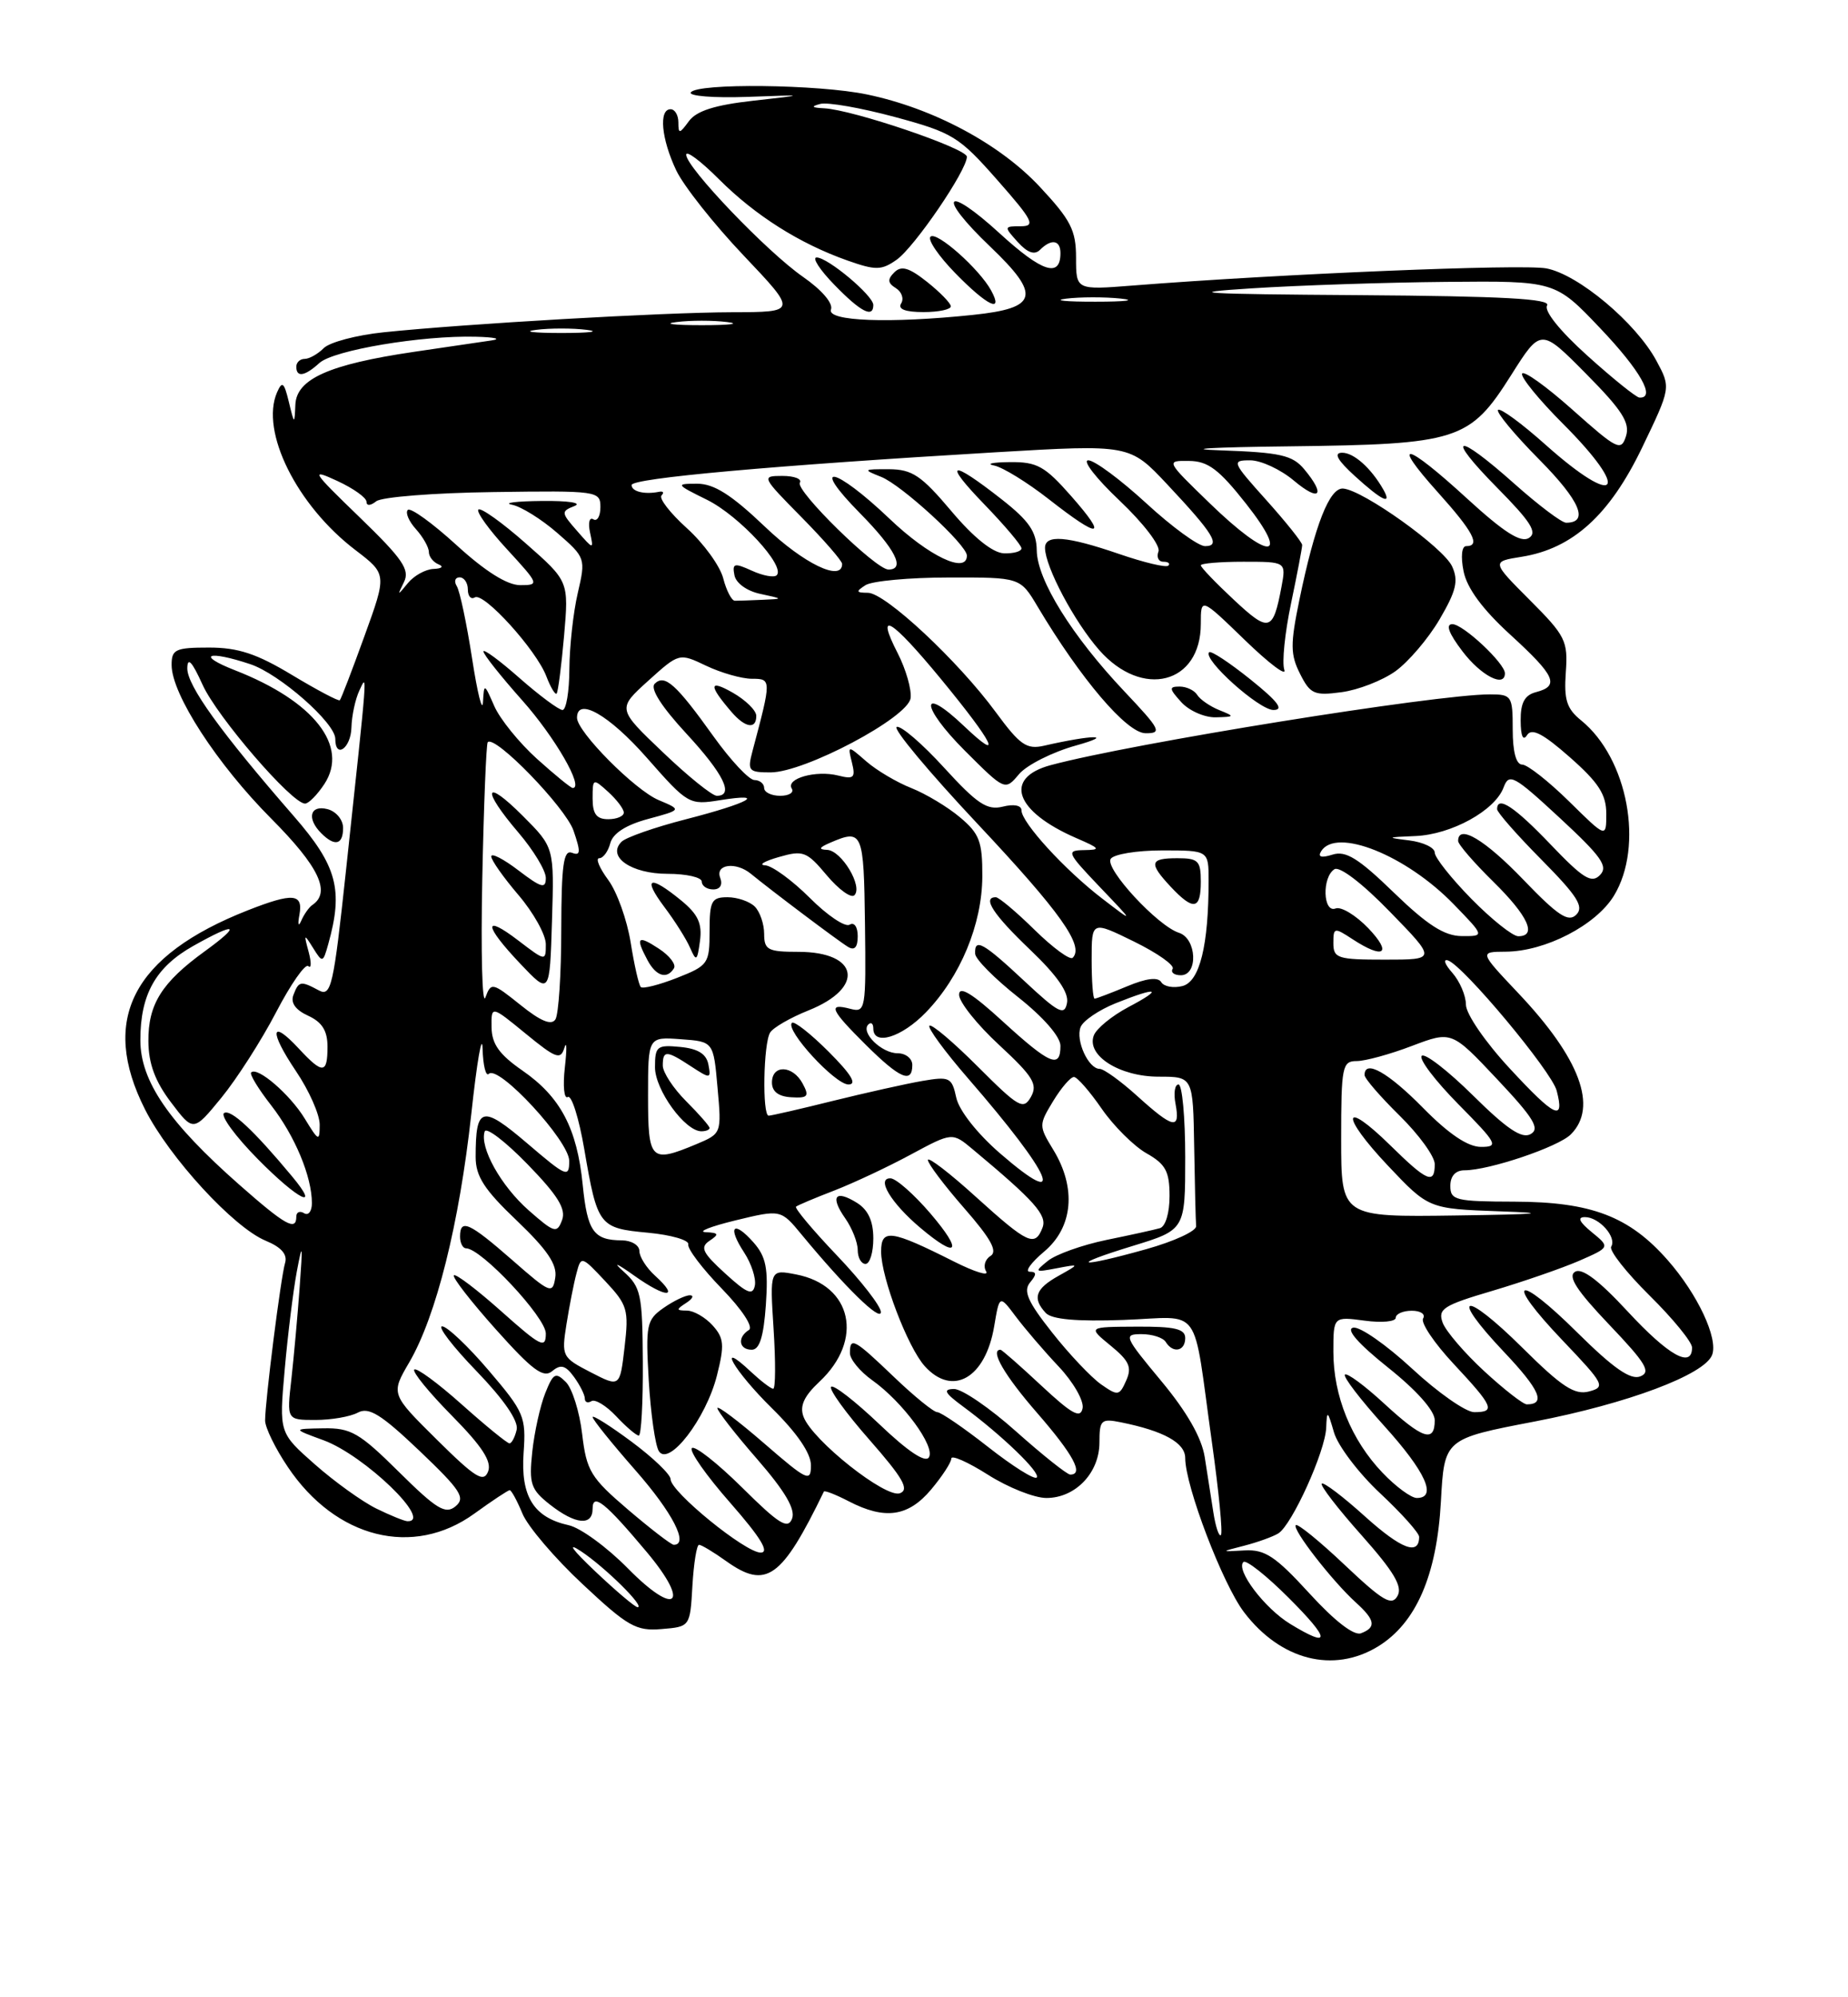 <?xml version="1.0" encoding="UTF-8" standalone="no"?>
<!DOCTYPE svg PUBLIC "-//W3C//DTD SVG 1.1//EN" "http://www.w3.org/Graphics/SVG/1.1/DTD/svg11.dtd" >
<svg xmlns="http://www.w3.org/2000/svg" xmlns:xlink="http://www.w3.org/1999/xlink" version="1.1" viewBox="0 0 237 256">
 <g >
 <path fill="currentColor"
d=" M 176.71 211.04 C 181.60 208.05 184.27 201.93 184.79 192.46 C 185.23 184.42 185.23 184.42 196.81 182.20 C 208.71 179.91 218.60 176.20 219.57 173.67 C 220.38 171.56 217.73 165.90 213.88 161.52 C 208.95 155.91 204.09 154.05 194.25 154.02 C 186.67 154.00 186.00 153.84 186.00 152.00 C 186.00 150.73 186.67 150.00 187.82 150.00 C 190.98 150.00 199.84 147.01 201.45 145.40 C 204.96 141.90 202.64 135.67 194.73 127.31 C 189.71 122.00 189.71 122.00 193.10 121.98 C 198.18 121.95 204.67 118.59 206.98 114.81 C 210.86 108.44 208.76 97.19 202.78 92.34 C 200.92 90.84 200.56 89.69 200.81 86.17 C 201.10 82.14 200.77 81.49 196.19 76.91 C 191.27 71.98 191.27 71.98 195.17 71.36 C 201.70 70.31 206.43 66.02 210.59 57.38 C 214.29 49.69 214.29 49.69 212.43 46.24 C 209.81 41.38 202.41 35.17 198.31 34.40 C 195.21 33.82 164.23 35.10 145.25 36.60 C 138.00 37.17 138.00 37.17 138.00 33.04 C 138.00 29.51 137.33 28.20 133.34 23.93 C 128.19 18.42 119.66 13.87 111.20 12.11 C 104.96 10.80 89.35 10.63 88.59 11.85 C 88.31 12.31 91.54 12.57 95.79 12.42 C 103.50 12.14 103.50 12.14 96.60 12.91 C 91.68 13.46 89.32 14.21 88.35 15.53 C 87.14 17.18 87.00 17.20 87.00 15.69 C 87.00 14.76 86.55 14.00 86.00 14.00 C 84.46 14.00 84.81 17.80 86.72 21.83 C 87.67 23.83 91.56 28.74 95.35 32.73 C 102.25 40.00 102.25 40.00 93.88 40.02 C 85.03 40.04 59.80 41.49 49.20 42.59 C 45.73 42.95 42.28 43.86 41.52 44.62 C 40.76 45.38 39.66 46.00 39.07 46.00 C 38.48 46.00 38.00 46.45 38.00 47.00 C 38.00 48.41 39.08 48.24 40.97 46.52 C 42.79 44.88 54.09 42.98 61.00 43.16 C 63.48 43.22 64.38 43.44 63.00 43.64 C 61.62 43.84 57.12 44.50 53.00 45.11 C 42.20 46.71 38.03 48.57 37.88 51.86 C 37.77 54.45 37.75 54.44 37.04 51.50 C 36.43 48.99 36.19 48.79 35.53 50.29 C 33.35 55.30 38.06 64.78 45.59 70.51 C 49.62 73.59 49.62 73.59 46.74 81.53 C 45.16 85.90 43.74 89.60 43.58 89.75 C 43.43 89.91 40.67 88.45 37.46 86.52 C 32.93 83.79 30.54 83.00 26.81 83.00 C 22.49 83.00 22.00 83.23 22.01 85.25 C 22.02 88.99 27.84 97.95 34.78 104.92 C 40.91 111.08 42.48 114.37 40.05 116.00 C 39.64 116.28 39.00 117.17 38.64 118.00 C 38.27 118.85 38.16 118.52 38.40 117.25 C 38.90 114.51 37.58 114.40 31.77 116.68 C 17.00 122.49 12.77 130.69 18.60 142.20 C 21.73 148.38 29.96 157.33 34.08 159.03 C 36.09 159.86 36.89 160.79 36.56 161.88 C 36.01 163.71 34.00 179.57 34.00 182.07 C 34.00 182.97 35.30 185.64 36.90 188.01 C 43.06 197.20 53.00 199.68 60.84 194.00 C 63.12 192.35 65.16 191.00 65.37 191.00 C 65.58 191.00 66.32 192.35 67.00 194.00 C 67.68 195.65 71.15 199.72 74.72 203.05 C 80.51 208.47 81.58 209.08 84.85 208.80 C 88.50 208.50 88.50 208.50 88.80 203.25 C 88.97 200.36 89.35 198.00 89.65 198.00 C 89.95 198.00 91.52 198.94 93.14 200.10 C 98.27 203.75 100.24 202.34 105.66 191.18 C 105.74 191.00 107.18 191.56 108.86 192.43 C 113.50 194.83 116.48 194.40 119.41 190.92 C 120.83 189.23 122.00 187.44 122.00 186.95 C 122.00 186.45 124.11 187.38 126.70 189.02 C 129.28 190.66 132.65 192.00 134.20 192.00 C 137.92 192.00 141.00 188.78 141.00 184.88 C 141.00 182.00 141.22 181.79 143.75 182.30 C 149.25 183.41 152.00 184.93 152.00 186.88 C 152.00 190.46 156.81 203.06 159.55 206.65 C 164.23 212.79 170.99 214.52 176.71 211.04 Z  M 165.46 208.14 C 162.18 206.14 158.45 201.22 159.46 200.21 C 159.79 199.87 162.41 201.94 165.27 204.80 C 170.66 210.18 170.72 211.35 165.46 208.14 Z  M 167.92 204.22 C 163.57 199.47 162.23 198.58 159.62 198.72 C 156.50 198.90 156.50 198.90 159.59 198.11 C 161.29 197.67 163.24 196.97 163.94 196.54 C 165.69 195.46 169.96 186.04 170.08 183.00 C 170.17 180.71 170.26 180.76 171.08 183.60 C 171.58 185.31 174.24 188.82 176.99 191.39 C 179.75 193.97 182.00 196.49 182.00 196.98 C 182.00 199.42 179.73 198.57 175.06 194.37 C 172.24 191.82 169.74 189.93 169.51 190.16 C 169.28 190.39 171.57 193.36 174.61 196.77 C 178.77 201.45 179.90 203.35 179.23 204.55 C 178.49 205.88 177.37 205.23 172.47 200.60 C 169.25 197.55 166.42 195.25 166.18 195.48 C 165.68 195.99 170.89 202.69 173.89 205.40 C 176.37 207.65 176.53 208.58 174.55 209.34 C 173.65 209.69 171.17 207.78 167.92 204.22 Z  M 76.35 201.42 C 73.37 198.60 72.65 197.60 74.50 198.82 C 77.60 200.87 82.79 206.00 81.77 206.00 C 81.45 206.00 79.01 203.94 76.35 201.42 Z  M 80.53 201.03 C 77.85 198.31 74.43 195.81 72.93 195.49 C 68.44 194.50 66.76 191.80 67.15 186.22 C 67.48 181.59 67.22 180.98 62.67 175.65 C 60.02 172.54 57.33 170.00 56.70 170.00 C 56.08 170.00 58.06 172.59 61.12 175.75 C 64.64 179.40 66.52 182.14 66.26 183.25 C 66.04 184.21 65.62 185.00 65.34 185.00 C 65.05 185.00 62.30 182.76 59.23 180.02 C 56.15 177.27 53.41 175.26 53.13 175.54 C 52.85 175.82 55.02 178.48 57.95 181.45 C 61.83 185.38 63.09 187.32 62.60 188.60 C 62.03 190.08 60.96 189.41 56.02 184.52 C 50.11 178.67 50.11 178.67 52.50 174.59 C 55.95 168.66 58.90 156.86 60.44 142.80 C 61.17 136.03 61.83 132.26 61.89 134.42 C 61.95 136.57 62.31 138.02 62.69 137.64 C 63.92 136.42 73.00 146.24 73.00 148.79 C 73.00 151.00 72.65 150.85 67.62 146.55 C 61.80 141.59 61.00 141.80 61.00 148.29 C 61.00 150.77 62.10 152.48 66.29 156.46 C 70.20 160.20 71.48 162.09 71.21 163.76 C 70.88 165.90 70.57 165.78 65.70 161.51 C 60.16 156.67 59.00 156.15 59.00 158.50 C 59.00 159.32 59.35 160.00 59.77 160.00 C 61.71 160.00 70.00 168.85 70.00 170.92 C 70.00 172.91 69.36 172.59 64.32 168.10 C 61.19 165.31 58.44 163.22 58.21 163.46 C 57.97 163.70 60.40 166.82 63.60 170.40 C 68.29 175.64 69.69 176.68 70.82 175.74 C 71.91 174.83 72.52 174.99 73.61 176.48 C 74.37 177.53 75.00 178.77 75.00 179.25 C 75.00 179.73 75.38 179.88 75.85 179.59 C 76.32 179.30 77.75 180.17 79.03 181.53 C 80.30 182.89 81.61 184.00 81.92 184.00 C 82.24 184.00 82.47 179.75 82.44 174.56 C 82.39 165.86 82.20 164.97 79.94 162.95 C 78.52 161.68 79.10 161.91 81.32 163.49 C 85.45 166.43 87.25 166.45 84.01 163.51 C 82.90 162.51 82.00 161.08 82.00 160.35 C 82.00 159.61 80.99 158.99 79.75 158.98 C 76.13 158.96 75.33 157.83 74.73 151.86 C 74.01 144.62 71.87 140.58 66.99 137.21 C 64.03 135.16 63.07 133.81 63.04 131.68 C 63.00 128.87 63.00 128.87 67.42 132.49 C 71.30 135.67 71.90 135.89 72.38 134.30 C 72.69 133.31 72.71 134.45 72.44 136.82 C 72.17 139.20 72.34 140.91 72.82 140.61 C 73.30 140.31 74.25 143.32 74.93 147.29 C 76.62 157.15 76.82 157.42 83.10 158.00 C 86.07 158.28 88.40 158.95 88.27 159.50 C 88.14 160.05 90.07 162.60 92.56 165.16 C 95.19 167.87 96.65 170.10 96.04 170.47 C 94.53 171.41 94.76 173.00 96.41 173.00 C 97.41 173.00 97.93 171.34 98.22 167.25 C 98.54 162.57 98.25 161.08 96.64 159.25 C 94.06 156.33 93.24 157.19 95.43 160.53 C 96.36 161.95 96.98 163.86 96.81 164.76 C 96.55 166.09 95.81 165.79 93.00 163.22 C 90.08 160.56 89.75 159.87 91.00 159.03 C 92.26 158.19 92.17 158.01 90.50 157.93 C 89.40 157.88 91.12 157.20 94.32 156.42 C 100.14 155.01 100.14 155.01 102.82 158.26 C 108.39 165.00 112.95 169.45 112.97 168.18 C 112.99 167.45 110.45 164.18 107.34 160.92 C 104.23 157.66 101.87 154.84 102.09 154.66 C 102.32 154.47 104.53 153.54 107.00 152.59 C 109.47 151.63 113.89 149.56 116.81 147.98 C 122.13 145.12 122.13 145.12 124.75 147.31 C 132.68 153.92 134.31 155.75 133.70 157.35 C 132.73 159.86 131.84 159.45 125.17 153.42 C 121.78 150.34 119.00 148.22 119.00 148.68 C 119.00 149.15 121.10 151.93 123.66 154.86 C 127.08 158.77 127.98 160.40 127.03 160.98 C 126.32 161.42 126.07 162.31 126.47 162.96 C 126.87 163.61 125.02 163.04 122.35 161.70 C 114.24 157.62 113.00 157.45 113.00 160.42 C 113.00 163.74 116.41 172.69 118.60 175.11 C 122.17 179.06 126.38 176.64 127.50 170.00 C 128.18 165.96 128.18 165.96 130.26 168.73 C 131.40 170.25 133.87 173.14 135.76 175.14 C 137.65 177.14 139.03 179.55 138.84 180.50 C 138.57 181.86 137.48 181.26 133.56 177.61 C 130.84 175.07 128.48 173.00 128.31 173.00 C 126.91 173.00 128.82 176.29 133.00 181.09 C 137.67 186.46 139.04 189.01 137.25 189.00 C 136.84 188.99 133.73 186.52 130.34 183.50 C 126.95 180.47 123.35 178.01 122.34 178.03 C 120.89 178.06 121.14 178.53 123.50 180.27 C 128.49 183.95 133.53 188.81 132.95 189.38 C 132.65 189.68 129.85 187.92 126.72 185.46 C 123.60 183.01 120.66 181.00 120.20 181.00 C 119.74 181.00 117.24 178.97 114.66 176.50 C 109.53 171.59 109.00 171.30 109.00 173.43 C 109.00 174.22 110.28 175.78 111.85 176.90 C 115.78 179.69 119.98 185.41 119.13 186.79 C 118.67 187.53 116.42 186.02 112.79 182.56 C 109.68 179.60 106.90 177.44 106.59 177.75 C 106.28 178.06 108.49 181.12 111.51 184.55 C 115.81 189.45 116.65 190.92 115.42 191.39 C 113.61 192.09 104.17 184.60 103.05 181.59 C 102.53 180.21 103.11 178.95 105.10 177.09 C 110.81 171.73 109.29 164.74 102.11 163.35 C 98.72 162.69 98.72 162.69 99.21 170.35 C 99.48 174.56 99.46 178.00 99.16 178.00 C 98.87 178.00 97.59 177.02 96.31 175.83 C 91.72 171.50 94.12 175.70 99.00 180.50 C 102.23 183.68 104.00 186.27 104.00 187.81 C 104.00 190.01 103.54 189.80 98.00 185.00 C 94.70 182.14 92.00 180.11 92.00 180.48 C 92.00 180.85 94.30 183.81 97.12 187.04 C 100.69 191.15 102.04 193.45 101.58 194.65 C 101.04 196.06 99.91 195.36 95.16 190.65 C 91.98 187.51 89.09 185.24 88.73 185.61 C 88.36 185.97 90.58 189.13 93.66 192.63 C 97.56 197.08 98.73 199.00 97.55 199.00 C 95.58 199.00 86.00 191.20 86.00 189.59 C 86.00 188.99 83.75 186.83 81.00 184.79 C 78.25 182.75 76.00 181.33 76.00 181.63 C 76.00 181.94 78.47 185.01 81.50 188.46 C 86.26 193.88 88.38 198.00 86.41 198.00 C 86.08 198.00 83.45 195.97 80.55 193.50 C 75.75 189.40 75.22 188.53 74.66 183.81 C 74.33 180.95 73.38 177.95 72.57 177.14 C 71.25 175.83 70.95 175.99 69.92 178.58 C 69.28 180.18 68.53 183.57 68.26 186.09 C 67.83 190.19 68.07 190.91 70.52 192.84 C 73.79 195.41 76.00 195.62 76.00 193.38 C 76.00 191.28 77.62 192.58 82.96 198.95 C 88.60 205.68 86.70 207.30 80.53 201.03 Z  M 91.95 176.28 C 92.93 172.39 92.85 171.50 91.39 169.88 C 90.46 168.85 88.97 167.99 88.10 167.98 C 86.70 167.97 86.69 167.85 88.00 167.00 C 88.83 166.47 89.04 166.02 88.47 166.02 C 87.91 166.01 86.39 166.74 85.10 167.64 C 82.91 169.17 82.79 169.79 83.20 176.95 C 83.45 181.17 84.03 185.24 84.49 185.99 C 85.77 188.05 90.56 181.82 91.95 176.28 Z  M 112.00 158.74 C 112.00 156.51 111.34 155.07 109.90 154.17 C 107.11 152.43 106.42 153.34 108.40 156.16 C 109.28 157.42 110.00 159.24 110.00 160.22 C 110.00 161.20 110.45 162.00 111.00 162.00 C 111.55 162.00 112.00 160.53 112.00 158.74 Z  M 119.32 155.53 C 117.22 153.08 114.92 151.05 114.21 151.03 C 112.33 150.98 114.27 154.21 118.05 157.39 C 122.87 161.45 123.54 160.47 119.32 155.53 Z  M 155.61 193.85 C 155.33 192.01 154.83 188.81 154.50 186.75 C 154.11 184.27 152.21 180.95 148.92 177.00 C 144.17 171.29 144.05 171.00 146.40 171.00 C 147.77 171.00 149.16 171.45 149.50 172.00 C 150.43 173.51 152.00 173.20 152.00 171.50 C 152.00 170.32 150.65 170.01 145.75 170.04 C 139.50 170.07 139.50 170.07 142.43 172.47 C 144.83 174.43 145.19 175.25 144.43 176.95 C 143.56 178.92 143.36 178.94 141.20 177.43 C 139.94 176.54 137.11 173.56 134.93 170.79 C 131.80 166.84 131.20 165.47 132.10 164.38 C 132.97 163.34 132.95 163.00 132.05 163.00 C 131.39 163.00 132.23 161.83 133.92 160.41 C 137.62 157.30 138.07 152.26 135.08 147.37 C 133.21 144.30 133.21 144.19 135.07 141.12 C 136.12 139.40 137.31 138.02 137.74 138.04 C 138.16 138.06 139.76 139.89 141.29 142.11 C 142.82 144.32 145.41 146.90 147.03 147.82 C 149.49 149.21 149.99 150.14 149.99 153.28 C 150.00 155.45 149.47 157.22 148.75 157.42 C 148.06 157.62 144.97 158.30 141.88 158.93 C 138.80 159.57 135.42 160.77 134.38 161.61 C 132.61 163.04 132.68 163.10 135.50 162.56 C 138.50 161.99 138.50 161.99 135.75 163.53 C 132.78 165.19 132.36 166.40 134.12 168.29 C 134.89 169.11 138.10 169.40 144.09 169.18 C 154.33 168.81 152.89 166.82 155.43 184.90 C 156.31 191.17 156.83 196.50 156.58 196.75 C 156.33 197.00 155.90 195.70 155.61 193.85 Z  M 48.25 193.35 C 46.46 192.47 42.92 189.93 40.39 187.70 C 35.79 183.65 35.79 183.65 36.51 175.57 C 36.90 171.13 37.60 165.47 38.06 163.00 C 38.79 159.12 38.84 159.39 38.43 165.00 C 38.17 168.57 37.69 173.86 37.37 176.75 C 36.77 182.00 36.77 182.00 40.45 182.00 C 42.48 182.00 44.92 181.58 45.89 181.06 C 47.30 180.30 48.87 181.27 53.80 185.96 C 59.10 191.01 59.73 191.98 58.42 193.07 C 57.13 194.13 56.00 193.45 51.17 188.67 C 46.08 183.63 45.00 183.01 41.47 183.07 C 37.50 183.14 37.50 183.14 41.49 184.60 C 46.73 186.52 55.61 195.08 52.25 194.98 C 51.84 194.96 50.04 194.23 48.25 193.35 Z  M 177.29 188.75 C 173.29 184.56 171.00 178.92 171.00 173.25 C 171.00 168.74 171.00 168.74 175.00 169.27 C 177.20 169.57 179.00 169.40 179.00 168.90 C 179.00 168.41 179.93 168.00 181.06 168.00 C 182.19 168.00 182.84 168.44 182.51 168.99 C 182.17 169.53 183.95 172.17 186.45 174.84 C 191.54 180.29 191.84 181.00 189.06 181.00 C 187.99 181.00 184.40 178.49 181.09 175.42 C 177.77 172.35 174.38 169.99 173.54 170.17 C 172.57 170.38 174.17 172.21 178.01 175.28 C 181.69 178.21 184.00 180.82 184.00 182.03 C 184.00 184.97 182.45 184.45 177.46 179.85 C 174.98 177.57 172.74 175.92 172.48 176.19 C 172.22 176.45 174.48 179.40 177.50 182.74 C 182.84 188.64 184.36 192.00 181.70 192.00 C 180.98 192.00 178.99 190.54 177.29 188.75 Z  M 190.36 175.76 C 187.83 173.43 185.43 170.63 185.02 169.54 C 184.37 167.77 185.08 167.31 191.39 165.45 C 195.30 164.29 200.30 162.56 202.50 161.61 C 206.50 159.86 206.50 159.86 204.14 157.93 C 202.53 156.61 202.25 156.00 203.27 156.00 C 205.08 156.00 207.38 158.58 206.63 159.79 C 206.34 160.27 208.55 163.08 211.55 166.05 C 214.55 169.01 217.00 172.01 217.00 172.72 C 217.00 175.44 214.00 173.76 208.75 168.10 C 205.04 164.09 202.87 162.46 201.99 163.01 C 201.03 163.60 202.21 165.41 206.38 169.79 C 211.10 174.74 211.78 175.87 210.35 176.42 C 209.11 176.90 206.90 175.36 202.34 170.85 C 194.43 163.00 192.79 163.84 200.42 171.83 C 205.74 177.41 205.94 177.78 203.78 178.35 C 201.94 178.83 200.29 177.75 195.28 172.78 C 187.72 165.29 185.72 165.71 192.88 173.28 C 197.49 178.15 198.29 180.00 195.81 180.00 C 195.34 180.00 192.89 178.09 190.36 175.76 Z  M 75.74 175.88 C 72.08 173.99 72.00 173.84 72.65 169.72 C 73.02 167.40 73.59 164.47 73.93 163.21 C 74.52 160.95 74.57 160.96 77.62 164.21 C 80.48 167.26 80.66 167.88 80.10 172.66 C 79.50 177.82 79.50 177.82 75.74 175.88 Z  M 145.25 159.70 C 152.00 157.63 152.00 157.63 152.00 148.32 C 152.00 143.19 151.61 139.00 151.14 139.00 C 150.66 139.00 150.49 140.12 150.76 141.50 C 151.39 144.85 150.47 144.66 145.87 140.50 C 143.74 138.57 141.56 137.00 141.03 137.00 C 139.59 137.00 137.92 133.36 138.58 131.65 C 138.90 130.83 140.93 129.45 143.10 128.58 C 148.50 126.42 149.29 126.67 144.70 129.09 C 142.61 130.20 140.62 131.82 140.28 132.71 C 139.29 135.28 143.57 138.00 148.61 138.00 C 153.00 138.00 153.00 138.00 153.15 147.00 C 153.23 151.95 153.34 156.52 153.40 157.15 C 153.46 157.78 150.57 159.11 147.00 160.11 C 138.18 162.58 136.86 162.27 145.25 159.70 Z  M 67.81 155.14 C 64.25 152.01 61.48 147.06 62.16 145.02 C 62.36 144.43 64.83 146.32 67.65 149.22 C 71.54 153.22 72.62 154.96 72.08 156.39 C 71.43 158.12 71.10 158.03 67.81 155.14 Z  M 30.70 151.86 C 21.63 143.87 18.00 138.56 18.00 133.31 C 18.00 127.44 19.97 123.95 24.79 121.24 C 30.35 118.11 31.06 118.45 26.26 121.93 C 20.75 125.92 18.99 128.72 19.03 133.47 C 19.05 136.33 19.89 138.60 21.93 141.29 C 24.80 145.08 24.80 145.08 28.39 140.70 C 30.37 138.28 33.53 133.35 35.41 129.74 C 37.29 126.13 39.15 123.47 39.54 123.83 C 39.93 124.20 39.95 123.38 39.58 122.00 C 38.95 119.68 38.99 119.64 40.15 121.50 C 41.36 123.44 41.42 123.43 42.10 121.00 C 44.05 114.04 43.23 110.98 37.68 104.61 C 28.28 93.82 24.00 87.87 24.02 85.66 C 24.04 84.15 24.63 84.78 25.98 87.77 C 27.85 91.89 37.43 103.00 39.12 103.00 C 39.58 103.00 40.69 101.87 41.60 100.49 C 44.78 95.63 40.26 89.87 30.16 85.92 C 25.07 83.93 26.61 83.30 32.10 85.13 C 35.85 86.38 43.00 92.66 43.00 94.70 C 43.00 97.32 45.00 95.91 45.07 93.25 C 45.11 91.74 45.57 89.60 46.09 88.50 C 47.13 86.30 47.21 85.17 44.36 111.68 C 42.77 126.48 42.47 127.79 40.87 126.93 C 38.56 125.69 38.31 125.74 37.63 127.53 C 37.24 128.53 37.90 129.45 39.52 130.19 C 41.31 131.01 42.00 132.11 42.00 134.16 C 42.00 137.67 41.39 137.71 38.31 134.39 C 34.69 130.49 34.49 132.14 37.95 137.28 C 39.63 139.76 41.00 142.85 41.00 144.15 C 40.99 146.35 40.87 146.30 39.08 143.37 C 37.19 140.27 33.00 136.66 32.21 137.46 C 31.98 137.68 33.14 139.58 34.78 141.68 C 37.82 145.59 40.00 150.81 40.00 154.21 C 40.00 155.26 39.55 155.84 39.00 155.50 C 38.45 155.16 38.00 155.36 38.00 155.94 C 38.00 157.84 36.59 157.05 30.70 151.86 Z  M 37.44 150.76 C 32.51 144.84 29.60 142.13 28.74 142.66 C 28.23 142.98 30.18 145.65 33.09 148.59 C 38.24 153.81 41.21 155.28 37.44 150.76 Z  M 44.00 106.12 C 44.00 105.07 43.11 104.00 42.00 103.71 C 39.76 103.13 39.30 104.90 41.20 106.80 C 42.94 108.54 44.00 108.28 44.00 106.12 Z  M 172.00 146.00 C 172.00 136.68 172.14 136.00 173.99 136.00 C 175.08 136.00 178.27 135.13 181.07 134.06 C 186.17 132.13 186.17 132.13 191.99 138.31 C 196.70 143.31 197.53 144.67 196.30 145.36 C 195.18 146.00 193.26 144.71 188.92 140.42 C 185.69 137.23 182.73 134.94 182.33 135.33 C 181.94 135.73 184.05 138.51 187.02 141.52 C 192.03 146.59 192.25 147.00 189.93 147.00 C 188.25 147.00 185.81 145.36 182.50 142.00 C 178.01 137.44 175.00 135.75 175.00 137.79 C 175.00 138.23 177.03 140.57 179.50 143.00 C 181.97 145.43 184.00 148.22 184.00 149.21 C 184.00 151.86 183.03 151.45 178.31 146.81 C 172.10 140.72 171.85 142.90 178.00 149.41 C 183.22 154.93 183.22 154.93 192.36 155.26 C 198.99 155.49 197.45 155.64 186.75 155.79 C 172.00 156.00 172.00 156.00 172.00 146.00 Z  M 128.23 147.81 C 125.33 145.29 123.00 142.34 122.64 140.70 C 122.07 138.08 121.79 137.95 118.27 138.55 C 116.19 138.91 111.05 140.06 106.83 141.10 C 102.62 142.15 98.90 143.00 98.58 143.00 C 97.74 143.00 97.90 133.71 98.77 132.34 C 99.17 131.70 101.38 130.43 103.68 129.51 C 110.97 126.60 110.17 122.00 102.38 122.00 C 98.48 122.00 98.00 121.75 98.00 119.70 C 98.00 118.44 97.46 116.86 96.80 116.20 C 96.14 115.54 94.56 115.00 93.30 115.00 C 91.25 115.00 91.00 115.48 91.00 119.35 C 91.00 123.52 90.83 123.76 86.82 125.34 C 84.52 126.24 82.43 126.77 82.18 126.51 C 81.92 126.25 81.34 123.68 80.88 120.80 C 80.42 117.92 79.13 114.31 78.00 112.78 C 76.87 111.25 76.35 110.00 76.85 110.00 C 77.36 110.00 77.99 109.13 78.27 108.07 C 78.60 106.81 80.28 105.73 83.11 104.97 C 87.44 103.80 87.44 103.80 84.47 102.55 C 81.42 101.27 74.00 93.79 74.00 92.00 C 74.00 89.28 78.12 91.64 82.93 97.10 C 88.21 103.10 88.37 103.20 92.36 102.56 C 98.50 101.58 96.09 102.92 87.96 105.01 C 83.98 106.03 80.27 107.33 79.71 107.89 C 77.79 109.81 80.95 112.00 85.62 112.00 C 88.03 112.00 90.00 112.45 90.00 113.00 C 90.00 113.55 90.66 114.00 91.47 114.00 C 92.36 114.00 92.71 113.41 92.36 112.50 C 91.70 110.77 94.38 110.42 96.29 111.99 C 98.86 114.10 107.56 120.65 108.75 121.36 C 109.59 121.87 110.00 121.43 110.00 120.00 C 110.00 118.79 109.55 118.16 108.96 118.52 C 108.39 118.87 106.09 117.33 103.85 115.08 C 101.60 112.84 99.03 110.96 98.13 110.91 C 97.23 110.86 98.02 110.38 99.88 109.85 C 103.00 108.95 103.46 109.12 106.03 112.19 C 107.56 114.01 109.15 115.16 109.57 114.75 C 110.70 113.64 107.92 109.01 106.08 108.93 C 104.92 108.88 105.03 108.63 106.50 108.00 C 110.62 106.23 110.78 106.60 110.93 118.42 C 111.07 129.45 111.01 129.81 109.04 129.30 C 106.10 128.53 106.49 129.41 111.08 133.96 C 115.41 138.25 117.00 138.93 117.00 136.50 C 117.00 135.68 116.16 135.00 115.12 135.00 C 113.06 135.00 110.34 132.33 111.36 131.31 C 111.71 130.96 112.00 131.19 112.00 131.83 C 112.00 134.09 115.64 132.97 118.75 129.75 C 123.17 125.18 125.95 118.47 125.98 112.34 C 126.00 107.87 125.61 106.85 123.13 104.77 C 121.56 103.44 118.74 101.75 116.88 101.01 C 115.02 100.28 112.42 98.74 111.10 97.59 C 108.70 95.50 108.70 95.50 109.26 97.75 C 109.74 99.69 109.50 99.91 107.48 99.40 C 104.64 98.69 100.75 99.79 101.54 101.07 C 101.86 101.58 101.19 102.00 100.06 102.00 C 98.93 102.00 98.00 101.55 98.00 101.00 C 98.00 100.45 97.44 99.99 96.75 99.98 C 96.06 99.97 93.72 97.47 91.53 94.42 C 86.70 87.67 85.24 86.36 83.96 87.64 C 83.35 88.25 84.83 90.57 88.00 94.00 C 92.82 99.21 94.18 102.00 91.93 102.00 C 91.33 102.00 88.22 99.49 85.01 96.42 C 79.16 90.85 79.16 90.85 83.13 87.26 C 87.10 83.68 87.10 83.68 90.58 85.34 C 92.50 86.25 95.13 87.00 96.43 87.00 C 98.95 87.00 98.95 87.08 96.51 96.25 C 95.83 98.81 96.00 99.00 98.82 99.00 C 103.19 99.00 116.43 91.99 116.78 89.49 C 116.93 88.40 116.19 85.81 115.14 83.75 C 112.20 78.03 114.26 79.25 120.69 87.05 C 127.47 95.28 128.78 97.95 123.64 93.07 C 117.93 87.64 118.02 90.50 123.74 96.22 C 128.89 101.36 128.89 101.36 130.69 99.22 C 131.69 98.05 134.97 96.39 138.00 95.55 C 143.08 94.13 140.15 94.15 133.90 95.58 C 131.66 96.09 130.81 95.50 127.72 91.30 C 122.90 84.73 113.55 76.00 111.31 75.98 C 109.78 75.97 109.73 75.82 111.00 75.00 C 111.83 74.47 116.63 74.02 121.67 74.02 C 130.84 74.00 130.84 74.00 133.07 77.75 C 138.61 87.04 144.50 93.95 146.90 93.98 C 149.08 94.00 148.84 93.53 144.19 88.61 C 137.47 81.50 133.01 74.33 132.96 70.55 C 132.93 68.15 131.98 66.76 128.46 64.00 C 121.84 58.81 120.87 59.10 126.25 64.66 C 128.86 67.36 131.00 69.89 131.00 70.28 C 131.00 70.68 129.99 70.96 128.75 70.92 C 127.32 70.87 124.86 68.90 122.00 65.50 C 118.15 60.94 116.99 60.16 114.00 60.14 C 110.68 60.13 110.63 60.18 113.00 61.12 C 115.62 62.15 124.00 69.84 124.00 71.21 C 124.00 73.62 119.13 71.31 114.09 66.50 C 107.01 59.76 103.74 59.14 110.29 65.78 C 114.84 70.40 116.15 73.00 113.94 73.00 C 112.31 73.00 101.97 62.86 102.58 61.87 C 102.88 61.39 101.87 61.00 100.34 61.00 C 97.62 61.00 97.66 61.09 102.78 66.28 C 105.65 69.19 108.00 71.89 108.00 72.28 C 108.00 74.63 103.06 72.25 98.09 67.50 C 93.80 63.41 91.57 62.00 89.41 62.00 C 86.61 62.00 86.65 62.08 90.69 64.07 C 94.81 66.12 100.77 72.56 99.61 73.73 C 99.28 74.06 97.85 73.80 96.43 73.15 C 94.16 72.12 93.89 72.19 94.19 73.73 C 94.38 74.74 95.79 75.76 97.51 76.12 C 100.50 76.76 100.50 76.76 97.75 76.88 C 96.24 76.95 94.66 77.00 94.25 77.00 C 93.84 77.01 93.16 75.71 92.75 74.12 C 92.34 72.54 90.24 69.64 88.09 67.70 C 85.93 65.75 84.47 63.86 84.84 63.50 C 85.20 63.13 85.05 62.92 84.50 63.04 C 82.64 63.41 81.00 63.00 81.00 62.17 C 81.00 61.29 99.18 59.66 127.69 57.97 C 144.88 56.96 144.88 56.96 149.69 62.08 C 155.66 68.44 156.61 70.00 154.54 70.00 C 153.68 70.00 150.29 67.53 147.00 64.50 C 143.71 61.48 140.37 59.00 139.57 59.00 C 138.77 59.00 140.58 61.33 143.60 64.18 C 146.65 67.07 148.85 69.95 148.57 70.68 C 148.29 71.41 148.57 72.00 149.20 72.00 C 149.82 72.00 150.11 72.23 149.83 72.50 C 149.55 72.78 146.71 72.10 143.51 71.00 C 136.81 68.70 133.99 68.47 134.02 70.25 C 134.06 72.69 137.78 79.69 140.97 83.32 C 146.50 89.61 154.00 87.67 154.00 79.96 C 154.00 76.57 154.00 76.57 159.64 82.03 C 162.75 85.04 165.03 86.76 164.71 85.85 C 164.39 84.93 164.78 81.11 165.57 77.35 C 166.36 73.58 167.00 70.21 167.00 69.86 C 167.00 69.51 164.93 66.92 162.41 64.11 C 158.00 59.20 157.91 59.00 160.33 59.00 C 161.71 59.00 164.23 60.17 165.92 61.59 C 169.26 64.40 170.07 63.50 167.25 60.13 C 165.75 58.34 164.19 57.99 156.50 57.72 C 151.55 57.55 155.50 57.32 165.28 57.21 C 187.03 56.95 188.48 56.49 193.80 48.08 C 197.61 42.05 197.61 42.05 203.41 47.91 C 208.04 52.58 209.07 54.20 208.53 55.90 C 207.90 57.88 207.42 57.64 201.68 52.53 C 198.28 49.50 195.37 47.42 195.20 47.90 C 195.04 48.38 197.40 51.27 200.45 54.32 C 209.26 63.13 207.49 65.27 198.23 57.02 C 195.15 54.27 192.41 52.26 192.12 52.54 C 191.84 52.82 194.23 55.70 197.43 58.93 C 202.65 64.20 203.83 67.00 200.85 67.00 C 200.28 67.00 197.30 64.75 194.21 62.00 C 186.67 55.28 185.22 55.64 192.03 62.54 C 196.34 66.90 197.20 68.26 196.07 68.96 C 195.03 69.60 192.87 68.22 188.17 63.92 C 180.24 56.65 178.21 56.21 184.41 63.11 C 188.95 68.16 189.92 70.00 188.03 70.00 C 187.46 70.00 187.32 71.36 187.70 73.23 C 188.13 75.38 190.12 78.09 193.67 81.33 C 199.47 86.63 200.05 87.91 197.00 88.71 C 195.53 89.09 195.00 90.07 195.02 92.37 C 195.03 94.36 195.33 95.03 195.84 94.22 C 196.44 93.28 197.88 94.02 201.33 97.06 C 205.02 100.31 206.00 101.83 206.00 104.30 C 206.00 107.42 206.00 107.42 201.22 102.71 C 198.58 100.12 195.88 98.00 195.22 98.00 C 194.44 98.00 194.00 96.37 194.00 93.50 C 194.00 89.20 193.87 89.00 191.09 89.00 C 184.12 89.00 145.12 95.28 134.75 98.07 C 128.65 99.71 130.15 104.00 138.03 107.42 C 141.11 108.75 141.23 108.93 139.04 108.96 C 136.71 109.00 136.81 109.24 141.04 113.68 C 145.50 118.35 145.50 118.35 141.35 115.17 C 136.56 111.50 131.00 105.42 131.00 103.86 C 131.00 103.22 130.02 103.03 128.60 103.39 C 126.60 103.89 125.32 103.04 121.09 98.41 C 118.29 95.34 115.55 92.98 115.00 93.17 C 114.45 93.35 119.13 98.96 125.40 105.63 C 136.00 116.92 139.08 121.25 137.57 122.76 C 137.23 123.10 135.04 121.49 132.69 119.19 C 130.34 116.88 128.10 115.00 127.71 115.00 C 125.93 115.00 127.39 117.23 132.11 121.73 C 135.59 125.05 137.10 127.23 136.84 128.55 C 136.52 130.23 135.76 129.84 131.38 125.75 C 126.06 120.78 124.96 120.18 125.06 122.25 C 125.09 122.94 127.56 125.43 130.56 127.80 C 133.82 130.38 136.00 132.88 136.00 134.05 C 136.00 137.02 134.66 136.45 128.58 130.90 C 124.67 127.32 123.00 126.31 123.00 127.50 C 123.00 128.43 125.31 131.33 128.14 133.94 C 132.49 137.97 133.11 138.98 132.22 140.58 C 131.25 142.30 130.66 141.97 125.42 136.73 C 122.26 133.57 119.46 131.20 119.20 131.47 C 118.93 131.73 121.17 134.78 124.16 138.23 C 135.02 150.73 137.01 155.41 128.23 147.81 Z  M 102.94 138.89 C 101.67 136.51 99.00 136.42 99.00 138.75 C 99.00 139.91 99.84 140.55 101.48 140.64 C 103.61 140.77 103.82 140.52 102.94 138.89 Z  M 106.27 134.80 C 103.96 132.49 101.84 130.83 101.56 131.10 C 100.66 132.00 107.09 139.00 108.81 139.00 C 109.96 139.00 109.17 137.70 106.27 134.80 Z  M 86.43 124.11 C 86.74 123.62 85.86 122.48 84.49 121.59 C 81.77 119.80 81.46 120.12 83.04 123.07 C 84.14 125.13 85.54 125.56 86.43 124.11 Z  M 87.33 115.39 C 83.29 112.09 82.36 112.46 85.20 116.25 C 86.55 118.04 88.04 120.40 88.51 121.50 C 89.29 123.29 89.42 123.20 89.77 120.60 C 90.07 118.36 89.52 117.18 87.33 115.39 Z  M 96.99 91.75 C 96.99 91.06 95.62 89.72 93.95 88.77 C 90.90 87.04 90.86 87.82 93.81 91.25 C 95.57 93.30 97.00 93.52 96.99 91.75 Z  M 156.35 91.01 C 155.17 90.53 153.91 89.66 153.54 89.07 C 153.18 88.48 152.16 88.00 151.29 88.00 C 149.90 88.00 149.92 88.26 151.50 90.00 C 152.50 91.10 154.48 91.97 155.90 91.94 C 158.37 91.88 158.39 91.83 156.35 91.01 Z  M 160.37 87.09 C 157.69 84.94 155.31 83.37 155.07 83.60 C 154.19 84.47 161.46 91.00 163.31 91.00 C 164.71 91.00 163.90 89.92 160.37 87.09 Z  M 178.95 86.04 C 180.62 84.84 183.18 81.85 184.63 79.37 C 186.76 75.73 187.07 74.44 186.23 72.60 C 185.13 70.19 174.82 62.82 172.26 62.62 C 170.51 62.48 168.63 67.26 166.64 76.90 C 165.47 82.58 165.48 83.90 166.73 86.37 C 168.03 88.96 168.55 89.19 172.04 88.72 C 174.17 88.44 177.28 87.23 178.95 86.04 Z  M 193.00 86.30 C 193.00 85.02 187.64 80.00 186.26 80.00 C 185.36 80.00 185.80 81.18 187.57 83.50 C 189.94 86.61 193.00 88.19 193.00 86.30 Z  M 137.38 63.59 C 133.99 59.74 133.00 59.19 129.50 59.23 C 127.30 59.25 126.40 59.45 127.50 59.67 C 128.60 59.89 131.75 61.83 134.50 63.98 C 141.11 69.15 142.15 69.01 137.38 63.59 Z  M 177.41 62.75 C 175.83 59.98 173.60 58.00 172.10 58.03 C 171.00 58.05 171.52 58.98 173.77 61.03 C 177.22 64.17 178.58 64.82 177.41 62.75 Z  M 83.11 140.45 C 83.11 132.89 83.11 132.89 87.31 133.20 C 91.50 133.50 91.50 133.50 92.02 139.40 C 92.55 145.28 92.54 145.29 89.31 146.65 C 83.43 149.10 83.11 148.79 83.11 140.45 Z  M 91.00 144.58 C 91.00 144.34 89.65 142.80 88.00 141.15 C 86.35 139.50 85.00 137.44 85.00 136.58 C 85.00 134.59 85.46 134.60 88.64 136.69 C 91.11 138.30 91.20 138.29 90.85 136.44 C 90.59 135.08 89.51 134.41 87.24 134.19 C 84.26 133.90 84.00 134.10 84.00 136.79 C 84.00 139.69 87.85 145.00 89.95 145.00 C 90.53 145.00 91.00 144.81 91.00 144.58 Z  M 193.64 136.97 C 190.48 133.57 188.00 129.95 188.00 128.77 C 188.00 127.61 187.21 125.77 186.25 124.68 C 185.29 123.60 185.04 122.89 185.70 123.10 C 187.67 123.76 199.00 137.32 199.64 139.80 C 200.69 143.81 199.42 143.22 193.64 136.97 Z  M 66.75 128.81 C 63.14 125.92 62.98 125.88 62.25 127.85 C 61.84 128.97 61.66 122.15 61.85 112.69 C 62.04 103.24 62.36 95.33 62.55 95.13 C 63.48 94.16 72.52 103.49 73.55 106.46 C 74.50 109.22 74.46 109.73 73.35 109.30 C 72.27 108.89 72.00 110.86 71.98 119.14 C 71.98 124.84 71.64 130.02 71.23 130.66 C 70.72 131.46 69.33 130.89 66.75 128.81 Z  M 67.04 104.57 C 62.08 99.61 61.70 101.12 66.50 106.73 C 68.42 108.98 70.00 111.59 70.00 112.53 C 70.00 113.96 69.43 113.80 66.50 111.57 C 64.58 110.10 63.00 109.29 63.00 109.77 C 63.00 110.25 64.58 112.48 66.50 114.73 C 68.42 116.98 70.00 119.81 70.00 121.03 C 70.00 123.22 69.97 123.22 66.50 120.57 C 61.91 117.06 62.04 118.59 66.75 123.55 C 70.50 127.50 70.50 127.50 70.79 118.05 C 71.08 108.61 71.08 108.61 67.04 104.57 Z  M 140.00 123.01 C 140.00 118.02 140.00 118.02 145.45 120.69 C 148.44 122.16 150.67 123.73 150.39 124.18 C 150.11 124.63 150.58 125.00 151.44 125.00 C 153.69 125.00 153.48 120.29 151.20 119.56 C 148.48 118.70 141.67 111.34 142.44 110.09 C 142.81 109.49 145.79 109.00 149.06 109.00 C 155.00 109.00 155.00 109.00 155.00 112.86 C 155.00 121.18 153.86 125.80 151.66 126.38 C 150.51 126.68 149.28 126.46 148.93 125.89 C 148.51 125.20 147.02 125.38 144.52 126.43 C 142.45 127.29 140.59 128.00 140.38 128.00 C 140.17 128.00 140.00 125.75 140.00 123.01 Z  M 154.00 113.00 C 154.00 110.33 153.67 110.00 151.00 110.00 C 147.43 110.00 147.29 110.61 150.17 113.69 C 153.07 116.77 154.00 116.60 154.00 113.00 Z  M 171.00 120.88 C 171.00 118.87 171.11 118.84 173.46 120.38 C 177.48 123.01 178.59 122.23 175.48 118.97 C 173.88 117.31 172.00 116.17 171.29 116.44 C 169.66 117.07 169.52 112.42 171.14 111.41 C 171.81 111.00 174.75 113.25 178.25 116.86 C 184.23 123.00 184.23 123.00 177.61 123.00 C 171.55 123.00 171.00 122.83 171.00 120.88 Z  M 178.76 114.41 C 174.21 110.00 172.59 109.00 170.89 109.54 C 169.45 109.99 168.97 109.85 169.43 109.11 C 171.35 106.01 180.34 109.61 186.45 115.92 C 190.41 120.00 190.41 120.00 187.45 119.98 C 185.24 119.96 183.06 118.57 178.76 114.41 Z  M 188.71 115.22 C 186.12 112.58 184.00 109.91 184.00 109.28 C 184.00 108.65 182.54 107.95 180.75 107.72 C 177.75 107.35 177.80 107.31 181.50 107.16 C 186.14 106.97 191.73 103.89 192.83 100.93 C 193.53 99.05 194.13 99.37 200.05 104.85 C 205.39 109.80 206.28 111.05 205.19 112.16 C 204.11 113.27 203.04 112.61 198.87 108.25 C 194.24 103.40 192.00 101.92 192.00 103.72 C 192.00 104.12 194.57 107.04 197.71 110.21 C 202.31 114.86 203.17 116.23 202.15 117.24 C 201.14 118.25 199.81 117.38 195.36 112.75 C 190.41 107.60 187.00 105.58 187.00 107.79 C 187.00 108.23 189.03 110.57 191.50 113.00 C 195.97 117.39 197.17 120.00 194.71 120.00 C 194.00 120.00 191.30 117.85 188.71 115.22 Z  M 76.00 102.35 C 76.00 99.75 76.05 99.73 78.00 101.50 C 79.10 102.50 80.00 103.69 80.00 104.15 C 80.00 104.62 79.10 105.00 78.00 105.00 C 76.50 105.00 76.00 104.33 76.00 102.35 Z  M 68.85 97.25 C 66.57 95.19 64.11 92.15 63.39 90.50 C 62.10 87.56 62.08 87.55 61.94 90.00 C 61.86 91.38 61.23 88.85 60.54 84.38 C 59.85 79.92 58.97 75.75 58.58 75.13 C 58.20 74.51 58.36 74.00 58.94 74.00 C 59.52 74.00 60.00 74.70 60.00 75.56 C 60.00 76.42 60.40 76.87 60.89 76.57 C 62.03 75.86 68.78 83.30 70.07 86.69 C 70.61 88.11 71.21 89.10 71.39 88.89 C 71.57 88.67 72.00 85.35 72.34 81.50 C 72.95 74.50 72.95 74.50 67.42 69.64 C 64.38 66.96 61.65 65.02 61.35 65.31 C 61.06 65.61 62.72 67.91 65.04 70.42 C 69.15 74.89 69.19 75.00 66.71 75.00 C 65.04 75.00 62.23 73.23 58.55 69.87 C 55.46 67.05 52.65 65.02 52.30 65.36 C 51.96 65.71 52.43 66.81 53.34 67.82 C 54.25 68.83 55.00 70.15 55.00 70.75 C 55.00 71.34 55.56 72.06 56.25 72.34 C 56.95 72.62 56.66 72.88 55.61 72.92 C 54.57 72.96 53.08 73.79 52.30 74.75 C 50.96 76.39 50.93 76.38 51.81 74.60 C 52.59 73.02 51.63 71.63 46.12 66.30 C 39.95 60.34 39.76 60.03 43.25 61.64 C 45.31 62.59 47.00 63.79 47.00 64.31 C 47.00 64.86 47.51 64.84 48.25 64.25 C 48.94 63.70 55.69 63.17 63.25 63.07 C 76.65 62.88 77.00 62.93 77.00 65.00 C 77.00 66.16 76.59 66.87 76.09 66.56 C 75.59 66.25 75.40 67.01 75.67 68.25 C 76.15 70.48 76.13 70.48 74.00 68.04 C 71.95 65.71 71.94 65.54 73.67 64.86 C 74.71 64.45 72.91 64.17 69.50 64.21 C 66.20 64.24 64.47 64.46 65.65 64.69 C 66.83 64.92 69.45 66.55 71.47 68.31 C 75.09 71.46 75.13 71.56 74.10 76.00 C 73.52 78.47 73.04 82.86 73.02 85.75 C 73.01 88.64 72.61 91.00 72.14 91.00 C 71.67 91.00 69.19 89.16 66.64 86.92 C 64.09 84.67 62.00 83.13 62.00 83.50 C 62.00 83.88 64.23 86.68 66.95 89.74 C 71.16 94.46 74.94 101.00 73.45 101.00 C 73.21 101.00 71.14 99.31 68.85 97.25 Z  M 158.25 76.89 C 155.91 74.71 154.00 72.72 154.00 72.46 C 154.00 72.21 156.46 72.00 159.47 72.00 C 164.95 72.00 164.95 72.00 164.34 75.25 C 163.26 80.96 162.76 81.10 158.25 76.89 Z  M 155.16 64.52 C 149.50 59.04 149.50 59.04 152.50 59.08 C 154.92 59.10 156.33 60.16 159.80 64.56 C 165.58 71.89 162.75 71.87 155.16 64.52 Z  M 203.60 45.61 C 200.06 42.43 197.98 39.84 198.41 39.15 C 198.94 38.30 192.75 37.96 174.31 37.83 C 153.81 37.69 151.41 37.54 160.50 36.96 C 166.55 36.57 177.79 36.20 185.47 36.13 C 199.45 36.00 199.45 36.00 205.22 42.07 C 210.37 47.48 212.40 51.07 210.25 50.96 C 209.84 50.94 206.84 48.53 203.60 45.61 Z  M 68.75 42.28 C 70.54 42.05 73.46 42.05 75.25 42.28 C 77.04 42.50 75.58 42.68 72.00 42.68 C 68.42 42.68 66.96 42.50 68.75 42.28 Z  M 86.75 41.28 C 88.54 41.05 91.46 41.05 93.25 41.28 C 95.04 41.50 93.58 41.68 90.00 41.68 C 86.42 41.68 84.96 41.50 86.75 41.28 Z  M 106.57 39.67 C 106.87 38.88 105.39 37.16 102.99 35.49 C 98.38 32.30 88.00 21.45 88.00 19.83 C 88.00 19.24 89.88 20.65 92.18 22.95 C 96.86 27.63 102.54 31.22 108.68 33.39 C 112.31 34.67 113.04 34.66 114.98 33.30 C 117.27 31.70 124.00 21.84 124.00 20.09 C 124.00 19.03 109.42 14.08 105.70 13.88 C 104.09 13.80 103.95 13.65 105.20 13.32 C 106.13 13.07 110.44 13.83 114.78 15.00 C 122.18 17.00 122.99 17.50 127.89 23.06 C 132.49 28.28 132.85 29.00 130.90 29.00 C 128.74 29.00 128.74 29.05 130.52 31.02 C 131.77 32.40 132.68 32.72 133.38 32.02 C 134.83 30.57 136.00 30.76 136.00 32.44 C 136.00 35.64 133.66 34.89 128.26 29.96 C 121.17 23.47 120.04 24.99 127.02 31.64 C 133.54 37.87 133.13 39.49 124.80 40.36 C 114.07 41.48 106.00 41.18 106.57 39.67 Z  M 112.00 39.09 C 112.00 37.89 106.16 33.00 104.73 33.00 C 104.11 33.00 105.13 34.58 107.00 36.50 C 110.38 39.98 112.00 40.82 112.00 39.09 Z  M 121.94 39.25 C 121.91 38.84 120.53 37.43 118.88 36.12 C 116.57 34.29 115.59 34.01 114.69 34.91 C 113.79 35.81 113.84 36.28 114.89 36.93 C 115.64 37.40 115.95 38.28 115.57 38.89 C 115.11 39.62 116.08 40.00 118.44 40.00 C 120.40 40.00 121.98 39.66 121.94 39.25 Z  M 127.12 37.25 C 125.61 34.47 120.09 29.58 119.33 30.34 C 118.94 30.72 120.38 32.83 122.52 35.02 C 126.59 39.19 128.74 40.23 127.12 37.25 Z  M 136.73 38.28 C 138.50 38.06 141.65 38.05 143.73 38.27 C 145.80 38.49 144.35 38.67 140.50 38.67 C 136.65 38.68 134.95 38.50 136.73 38.28 Z "/>
</g>
</svg>